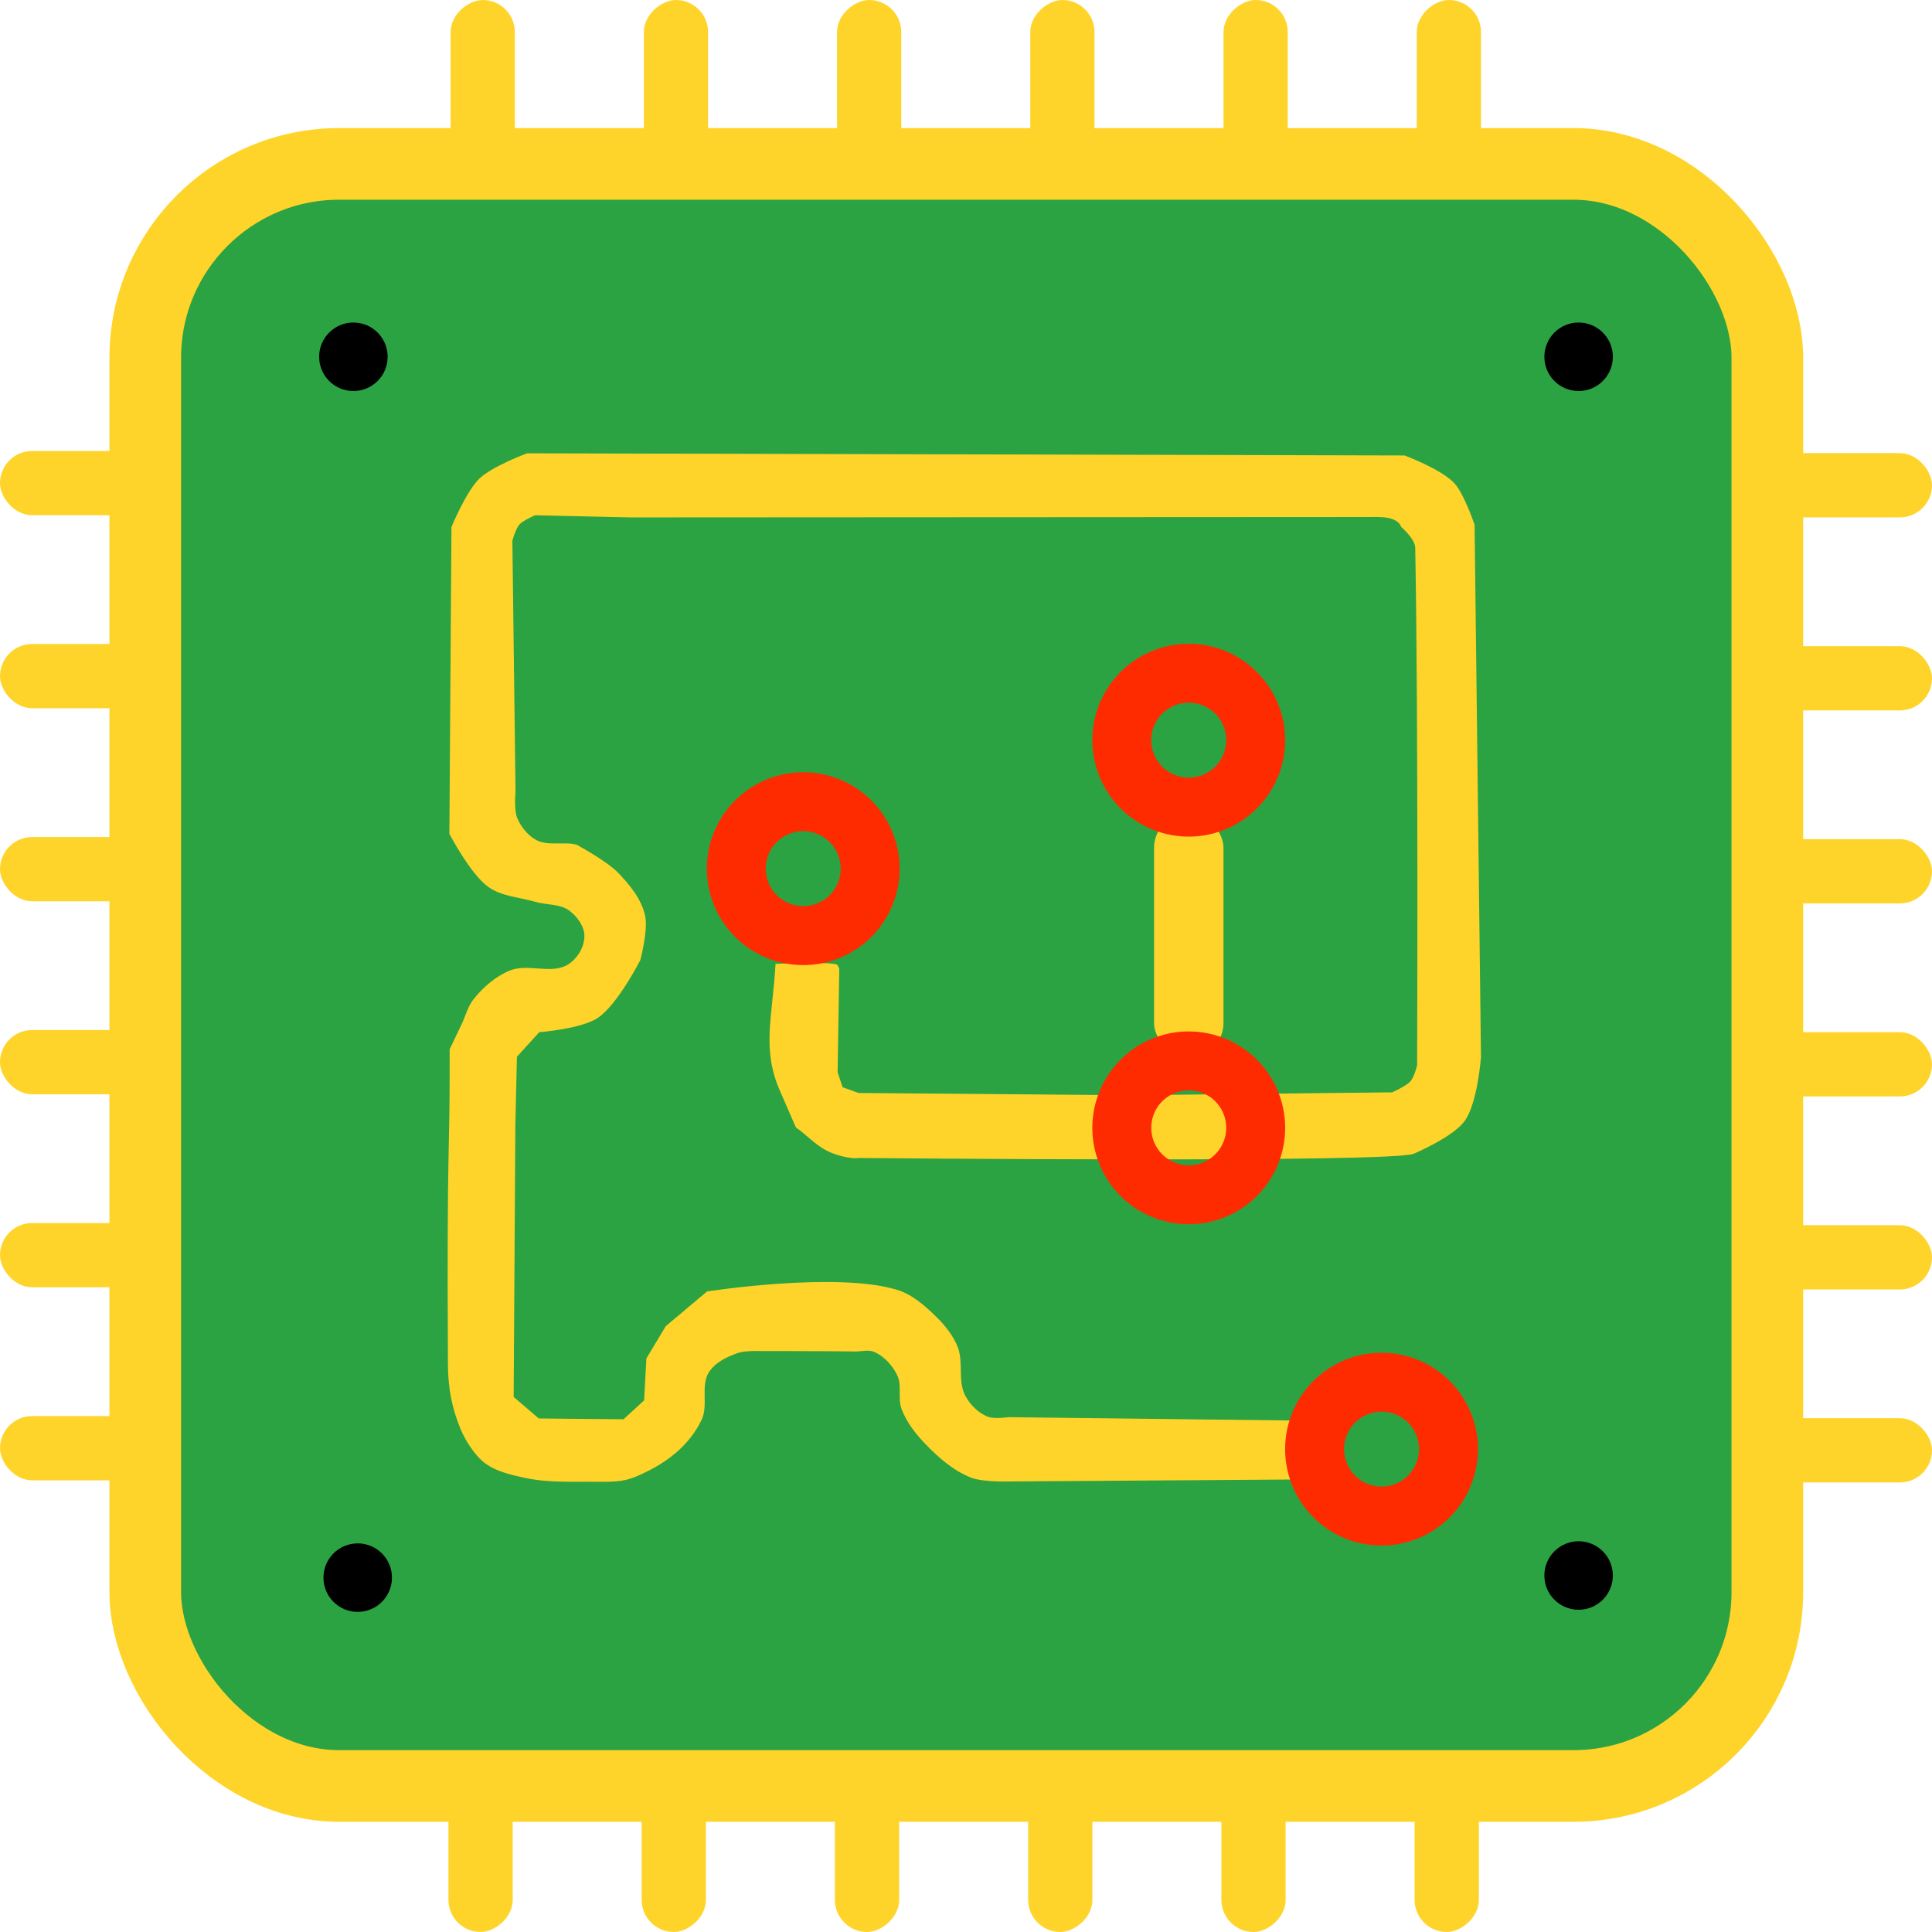 <?xml version="1.0" encoding="UTF-8" standalone="no"?>
<!-- Created with Inkscape (http://www.inkscape.org/) -->

<svg
   xmlns:dc="http://purl.org/dc/elements/1.1/"
   xmlns:cc="http://creativecommons.org/ns#"
   xmlns:rdf="http://www.w3.org/1999/02/22-rdf-syntax-ns#"
   xmlns:svg="http://www.w3.org/2000/svg"
   xmlns="http://www.w3.org/2000/svg"
   xmlns:sodipodi="http://sodipodi.sourceforge.net/DTD/sodipodi-0.dtd"
   xmlns:inkscape="http://www.inkscape.org/namespaces/inkscape"
   width="48"
   height="48"
   viewBox="0 0 48 48"
   id="svg2"
   version="1.1"
   inkscape:version="0.91 r13725"
   sodipodi:docname="chip.svg">
  <defs
     id="defs4" />
  <sodipodi:namedview
     id="base"
     pagecolor="#ffffff"
     bordercolor="#666666"
     borderopacity="1.0"
     inkscape:pageopacity="0.0"
     inkscape:pageshadow="2"
     inkscape:zoom="7.68"
     inkscape:cx="44.804292"
     inkscape:cy="35.11086"
     inkscape:document-units="px"
     inkscape:current-layer="layer1"
     showgrid="false"
     inkscape:window-width="1920"
     inkscape:window-height="1017"
     inkscape:window-x="-8"
     inkscape:window-y="-8"
     inkscape:window-maximized="1"
     units="px" />
  <g
     inkscape:label="Layer 1"
     inkscape:groupmode="layer"
     id="layer1"
     transform="translate(0,-1004.362)">
    <rect
       style="opacity:1;fill:#2ba342;fill-opacity:1;fill-rule:evenodd;stroke:#ffd42a;stroke-width:1.78;stroke-linecap:butt;stroke-miterlimit:4;stroke-dasharray:none;stroke-opacity:1"
       id="rect4150"
       width="40.3"
       height="40.3"
       x="3.609"
       y="1008.434"
       ry="4.817" />
    <path
       style="opacity:1;fill:#ffd42a;fill-opacity:1;fill-rule:evenodd;stroke:none;stroke-width:10;stroke-linecap:butt;stroke-miterlimit:4;stroke-dasharray:none;stroke-opacity:1"
       d="m 20.851,1028.425 -0.041,2.577 0.124,0.372 0.399,0.143 6.692,0.056 6.564,-0.072 c 0,0 0.344,-0.155 0.447,-0.267 0.103,-0.112 0.172,-0.404 0.172,-0.404 0,0 0.034,-8.511 -0.047,-12.863 -0.004,-0.216 -0.347,-0.513 -0.347,-0.513 -0.108,-0.28 -0.554,-0.249 -0.854,-0.247 -6.088,0 -12.177,0.01 -18.265,0.01 l -2.402,-0.053 c 0,0 -0.295,0.125 -0.389,0.23 -0.094,0.105 -0.174,0.402 -0.174,0.402 l 0.078,6.234 c 0,0 -0.042,0.447 0.039,0.647 0.092,0.226 0.263,0.438 0.477,0.556 0.323,0.179 0.88,-0.011 1.095,0.168 0,0 0.673,0.37 0.936,0.642 0.289,0.3 0.575,0.649 0.67,1.055 0.086,0.364 -0.116,1.116 -0.116,1.116 0,0 -0.563,1.108 -1.058,1.438 -0.415,0.276 -1.453,0.354 -1.453,0.354 l -0.555,0.61 -0.039,1.697 -0.042,6.756 0.624,0.534 c 0.702,0.01 1.404,0.013 2.106,0.02 l 0.511,-0.469 0.057,-1.043 0.481,-0.801 1.025,-0.862 c 0,0 3.218,-0.502 4.723,-0.04 0.378,0.116 0.695,0.397 0.977,0.674 0.214,0.211 0.41,0.456 0.524,0.735 0.155,0.381 -5.6e-4,0.855 0.191,1.218 0.118,0.225 0.319,0.426 0.554,0.523 0.161,0.066 0.523,0.013 0.523,0.013 l 7.045,0.083 c 0.444,0.01 -0.046,0.27 -0.046,0.642 0,0.373 0.52,0.82 0.076,0.824 l -7.016,0.048 c 0,0 -0.673,0.025 -0.98,-0.091 -0.446,-0.17 -0.823,-0.504 -1.154,-0.848 -0.241,-0.25 -0.461,-0.537 -0.584,-0.862 -0.099,-0.263 0.016,-0.584 -0.107,-0.837 -0.119,-0.244 -0.322,-0.472 -0.572,-0.58 -0.142,-0.062 -0.31,-0.01 -0.464,-0.011 -0.779,-0.011 -2.338,-0.011 -2.338,-0.011 0,0 -0.398,-0.016 -0.582,0.047 -0.273,0.094 -0.567,0.235 -0.723,0.479 -0.213,0.334 -0.01,0.816 -0.178,1.174 -0.283,0.601 -0.8,1.025 -1.399,1.312 -0.364,0.174 -0.525,0.246 -1.139,0.237 -0.615,-0.01 -1.242,0.033 -1.844,-0.096 -0.37,-0.079 -0.769,-0.167 -1.058,-0.411 -0.198,-0.167 -0.422,-0.497 -0.547,-0.793 -0.214,-0.506 -0.316,-1.02 -0.319,-1.617 -0.029,-6.025 0.051,-4.861 0.043,-7.829 l 0.297,-0.622 c 0.099,-0.207 0.154,-0.442 0.297,-0.622 0.239,-0.3 0.548,-0.568 0.903,-0.713 0.452,-0.185 1.05,0.111 1.458,-0.158 0.223,-0.147 0.395,-0.431 0.393,-0.698 -0.002,-0.243 -0.176,-0.482 -0.37,-0.628 -0.233,-0.176 -0.568,-0.141 -0.849,-0.222 -0.395,-0.115 -0.841,-0.134 -1.175,-0.375 -0.441,-0.317 -0.961,-1.315 -0.961,-1.315 l 0.052,-7.623 c 0,0 0.361,-0.88 0.693,-1.201 0.322,-0.311 1.186,-0.63 1.186,-0.63 l 21.799,0.054 c 0,0 0.905,0.334 1.234,0.685 0.249,0.266 0.507,1.037 0.507,1.037 l 0.159,13.226 c 0,0 -0.085,1.14 -0.402,1.582 -0.291,0.405 -1.257,0.813 -1.257,0.813 -0.373,0.241 -13.819,0.11 -13.819,0.11 -0.037,0.028 -0.44,-0.014 -0.756,-0.171 -0.316,-0.157 -0.545,-0.428 -0.786,-0.585 l -0.395,-0.906 c -0.458,-1.052 -0.192,-1.789 -0.111,-3.16 0,0 1.489,-0.068 1.539,0.031 z"
       id="rect4173"
       inkscape:connector-curvature="0"
       sodipodi:nodetypes="ccccccscsscccsccsasascsccccccccccssssscssscsaaasscsssssasascssssssssccsccsccsssscsssc" />
    <rect
       style="opacity:1;fill:#ffd42a;fill-opacity:1;fill-rule:evenodd;stroke:none;stroke-width:10;stroke-linecap:butt;stroke-miterlimit:4;stroke-dasharray:none;stroke-opacity:1"
       id="rect4139"
       width="1.724"
       height="6.048"
       x="28.673"
       y="1024.578"
       ry="0.845" />
    <path
       style="color:#000000;clip-rule:nonzero;display:inline;overflow:visible;visibility:visible;opacity:1;isolation:auto;mix-blend-mode:normal;color-interpolation:sRGB;color-interpolation-filters:linearRGB;solid-color:#000000;solid-opacity:1;fill:#ff2b00;fill-opacity:1;fill-rule:nonzero;stroke:none;stroke-width:2;stroke-linecap:butt;stroke-linejoin:miter;stroke-miterlimit:4;stroke-dasharray:none;stroke-dashoffset:0;stroke-opacity:1;color-rendering:auto;image-rendering:auto;shape-rendering:auto;text-rendering:auto;enable-background:accumulate"
       d="m 19.956,1023.549 a 2.395,2.395 0 0 0 -2.395,2.395 2.395,2.395 0 0 0 2.395,2.395 2.395,2.395 0 0 0 2.395,-2.395 2.395,2.395 0 0 0 -2.395,-2.395 z m 0,1.463 a 0.931,0.931 0 0 1 0.931,0.931 0.931,0.931 0 0 1 -0.931,0.931 0.931,0.931 0 0 1 -0.931,-0.931 0.931,0.931 0 0 1 0.931,-0.931 z"
       id="path4140"
       inkscape:connector-curvature="0" />
    <path
       inkscape:connector-curvature="0"
       id="path4145"
       d="m 29.534,1020.357 a 2.395,2.395 0 0 0 -2.395,2.395 2.395,2.395 0 0 0 2.395,2.395 2.395,2.395 0 0 0 2.395,-2.395 2.395,2.395 0 0 0 -2.395,-2.395 z m 0,1.463 a 0.931,0.931 0 0 1 0.931,0.931 0.931,0.931 0 0 1 -0.931,0.931 0.931,0.931 0 0 1 -0.931,-0.931 0.931,0.931 0 0 1 0.931,-0.931 z"
       style="color:#000000;clip-rule:nonzero;display:inline;overflow:visible;visibility:visible;opacity:1;isolation:auto;mix-blend-mode:normal;color-interpolation:sRGB;color-interpolation-filters:linearRGB;solid-color:#000000;solid-opacity:1;fill:#ff2b00;fill-opacity:1;fill-rule:nonzero;stroke:none;stroke-width:2;stroke-linecap:butt;stroke-linejoin:miter;stroke-miterlimit:4;stroke-dasharray:none;stroke-dashoffset:0;stroke-opacity:1;color-rendering:auto;image-rendering:auto;shape-rendering:auto;text-rendering:auto;enable-background:accumulate" />
    <path
       style="color:#000000;clip-rule:nonzero;display:inline;overflow:visible;visibility:visible;opacity:1;isolation:auto;mix-blend-mode:normal;color-interpolation:sRGB;color-interpolation-filters:linearRGB;solid-color:#000000;solid-opacity:1;fill:#ff2b00;fill-opacity:1;fill-rule:nonzero;stroke:none;stroke-width:2;stroke-linecap:butt;stroke-linejoin:miter;stroke-miterlimit:4;stroke-dasharray:none;stroke-dashoffset:0;stroke-opacity:1;color-rendering:auto;image-rendering:auto;shape-rendering:auto;text-rendering:auto;enable-background:accumulate"
       d="m 29.534,1029.988 a 2.395,2.395 0 0 0 -2.395,2.395 2.395,2.395 0 0 0 2.395,2.395 2.395,2.395 0 0 0 2.395,-2.395 2.395,2.395 0 0 0 -2.395,-2.395 z m 0,1.463 a 0.931,0.931 0 0 1 0.931,0.931 0.931,0.931 0 0 1 -0.931,0.931 0.931,0.931 0 0 1 -0.931,-0.931 0.931,0.931 0 0 1 0.931,-0.931 z"
       id="path4147"
       inkscape:connector-curvature="0" />
    <path
       inkscape:connector-curvature="0"
       id="path4149"
       d="m 34.324,1037.971 a 2.395,2.395 0 0 0 -2.395,2.395 2.395,2.395 0 0 0 2.395,2.395 2.395,2.395 0 0 0 2.395,-2.395 2.395,2.395 0 0 0 -2.395,-2.395 z m 0,1.463 a 0.931,0.931 0 0 1 0.931,0.931 0.931,0.931 0 0 1 -0.931,0.931 0.931,0.931 0 0 1 -0.931,-0.931 0.931,0.931 0 0 1 0.931,-0.931 z"
       style="color:#000000;clip-rule:nonzero;display:inline;overflow:visible;visibility:visible;opacity:1;isolation:auto;mix-blend-mode:normal;color-interpolation:sRGB;color-interpolation-filters:linearRGB;solid-color:#000000;solid-opacity:1;fill:#ff2b00;fill-opacity:1;fill-rule:nonzero;stroke:none;stroke-width:2;stroke-linecap:butt;stroke-linejoin:miter;stroke-miterlimit:4;stroke-dasharray:none;stroke-dashoffset:0;stroke-opacity:1;color-rendering:auto;image-rendering:auto;shape-rendering:auto;text-rendering:auto;enable-background:accumulate" />
    <ellipse
       style="color:#000000;clip-rule:nonzero;display:inline;overflow:visible;visibility:visible;opacity:1;isolation:auto;mix-blend-mode:normal;color-interpolation:sRGB;color-interpolation-filters:linearRGB;solid-color:#000000;solid-opacity:1;fill:#000000;fill-opacity:1;fill-rule:nonzero;stroke:none;stroke-width:2;stroke-linecap:butt;stroke-linejoin:miter;stroke-miterlimit:4;stroke-dasharray:none;stroke-dashoffset:0;stroke-opacity:1;color-rendering:auto;image-rendering:auto;shape-rendering:auto;text-rendering:auto;enable-background:accumulate"
       id="path4151"
       cx="8.78"
       cy="1013.226"
       rx="0.851"
       ry="0.851" />
    <ellipse
       cy="1013.226"
       cx="39.22"
       id="circle4153"
       style="color:#000000;clip-rule:nonzero;display:inline;overflow:visible;visibility:visible;opacity:1;isolation:auto;mix-blend-mode:normal;color-interpolation:sRGB;color-interpolation-filters:linearRGB;solid-color:#000000;solid-opacity:1;fill:#000000;fill-opacity:1;fill-rule:nonzero;stroke:none;stroke-width:2;stroke-linecap:butt;stroke-linejoin:miter;stroke-miterlimit:4;stroke-dasharray:none;stroke-dashoffset:0;stroke-opacity:1;color-rendering:auto;image-rendering:auto;shape-rendering:auto;text-rendering:auto;enable-background:accumulate"
       rx="0.851"
       ry="0.851" />
    <ellipse
       style="color:#000000;clip-rule:nonzero;display:inline;overflow:visible;visibility:visible;opacity:1;isolation:auto;mix-blend-mode:normal;color-interpolation:sRGB;color-interpolation-filters:linearRGB;solid-color:#000000;solid-opacity:1;fill:#000000;fill-opacity:1;fill-rule:nonzero;stroke:none;stroke-width:2;stroke-linecap:butt;stroke-linejoin:miter;stroke-miterlimit:4;stroke-dasharray:none;stroke-dashoffset:0;stroke-opacity:1;color-rendering:auto;image-rendering:auto;shape-rendering:auto;text-rendering:auto;enable-background:accumulate"
       id="circle4155"
       cx="39.22"
       cy="1043.505"
       rx="0.851"
       ry="0.851" />
    <ellipse
       cy="1043.558"
       cx="8.887"
       id="circle4157"
       style="color:#000000;clip-rule:nonzero;display:inline;overflow:visible;visibility:visible;opacity:1;isolation:auto;mix-blend-mode:normal;color-interpolation:sRGB;color-interpolation-filters:linearRGB;solid-color:#000000;solid-opacity:1;fill:#000000;fill-opacity:1;fill-rule:nonzero;stroke:none;stroke-width:2;stroke-linecap:butt;stroke-linejoin:miter;stroke-miterlimit:4;stroke-dasharray:none;stroke-dashoffset:0;stroke-opacity:1;color-rendering:auto;image-rendering:auto;shape-rendering:auto;text-rendering:auto;enable-background:accumulate"
       rx="0.851"
       ry="0.851" />
    <rect
       style="opacity:1;fill:#ffd42a;fill-opacity:1;fill-rule:evenodd;stroke:none;stroke-width:10;stroke-linecap:butt;stroke-miterlimit:4;stroke-dasharray:none;stroke-opacity:1"
       id="rect4159"
       width="4.044"
       height="1.596"
       x="43.956"
       y="1015.62"
       ry="0.798" />
    <rect
       ry="0.798"
       y="-36.795"
       x="1004.362"
       height="1.596"
       width="4.044"
       id="rect4174"
       style="opacity:1;fill:#ffd42a;fill-opacity:1;fill-rule:evenodd;stroke:none;stroke-width:10;stroke-linecap:butt;stroke-miterlimit:4;stroke-dasharray:none;stroke-opacity:1"
       transform="matrix(0,1,-1,0,0,0)" />
    <rect
       style="opacity:1;fill:#ffd42a;fill-opacity:1;fill-rule:evenodd;stroke:none;stroke-width:10;stroke-linecap:butt;stroke-miterlimit:4;stroke-dasharray:none;stroke-opacity:1"
       id="rect4176"
       width="4.044"
       height="1.596"
       x="43.956"
       y="1039.597"
       ry="0.798" />
    <rect
       ry="0.798"
       y="1034.802"
       x="43.956"
       height="1.596"
       width="4.044"
       id="rect4178"
       style="opacity:1;fill:#ffd42a;fill-opacity:1;fill-rule:evenodd;stroke:none;stroke-width:10;stroke-linecap:butt;stroke-miterlimit:4;stroke-dasharray:none;stroke-opacity:1" />
    <rect
       style="opacity:1;fill:#ffd42a;fill-opacity:1;fill-rule:evenodd;stroke:none;stroke-width:10;stroke-linecap:butt;stroke-miterlimit:4;stroke-dasharray:none;stroke-opacity:1"
       id="rect4180"
       width="4.044"
       height="1.596"
       x="43.956"
       y="1030.006"
       ry="0.798" />
    <rect
       ry="0.798"
       y="1025.211"
       x="43.956"
       height="1.596"
       width="4.044"
       id="rect4182"
       style="opacity:1;fill:#ffd42a;fill-opacity:1;fill-rule:evenodd;stroke:none;stroke-width:10;stroke-linecap:butt;stroke-miterlimit:4;stroke-dasharray:none;stroke-opacity:1" />
    <rect
       style="opacity:1;fill:#ffd42a;fill-opacity:1;fill-rule:evenodd;stroke:none;stroke-width:10;stroke-linecap:butt;stroke-miterlimit:4;stroke-dasharray:none;stroke-opacity:1"
       id="rect4184"
       width="4.044"
       height="1.596"
       x="43.956"
       y="1020.416"
       ry="0.798" />
    <rect
       transform="matrix(0,1,-1,0,0,0)"
       style="opacity:1;fill:#ffd42a;fill-opacity:1;fill-rule:evenodd;stroke:none;stroke-width:10;stroke-linecap:butt;stroke-miterlimit:4;stroke-dasharray:none;stroke-opacity:1"
       id="rect4186"
       width="4.044"
       height="1.596"
       x="1004.362"
       y="-31.994"
       ry="0.798" />
    <rect
       ry="0.798"
       y="-27.193"
       x="1004.362"
       height="1.596"
       width="4.044"
       id="rect4188"
       style="opacity:1;fill:#ffd42a;fill-opacity:1;fill-rule:evenodd;stroke:none;stroke-width:10;stroke-linecap:butt;stroke-miterlimit:4;stroke-dasharray:none;stroke-opacity:1"
       transform="matrix(0,1,-1,0,0,0)" />
    <rect
       transform="matrix(0,1,-1,0,0,0)"
       style="opacity:1;fill:#ffd42a;fill-opacity:1;fill-rule:evenodd;stroke:none;stroke-width:10;stroke-linecap:butt;stroke-miterlimit:4;stroke-dasharray:none;stroke-opacity:1"
       id="rect4190"
       width="4.044"
       height="1.596"
       x="1004.362"
       y="-22.392"
       ry="0.798" />
    <rect
       ry="0.798"
       y="-17.592"
       x="1004.362"
       height="1.596"
       width="4.044"
       id="rect4192"
       style="opacity:1;fill:#ffd42a;fill-opacity:1;fill-rule:evenodd;stroke:none;stroke-width:10;stroke-linecap:butt;stroke-miterlimit:4;stroke-dasharray:none;stroke-opacity:1"
       transform="matrix(0,1,-1,0,0,0)" />
    <rect
       transform="matrix(0,1,-1,0,0,0)"
       style="opacity:1;fill:#ffd42a;fill-opacity:1;fill-rule:evenodd;stroke:none;stroke-width:10;stroke-linecap:butt;stroke-miterlimit:4;stroke-dasharray:none;stroke-opacity:1"
       id="rect4194"
       width="4.044"
       height="1.596"
       x="1004.362"
       y="-12.791"
       ry="0.798" />
    <rect
       transform="matrix(0,1,-1,0,0,0)"
       style="opacity:1;fill:#ffd42a;fill-opacity:1;fill-rule:evenodd;stroke:none;stroke-width:10;stroke-linecap:butt;stroke-miterlimit:4;stroke-dasharray:none;stroke-opacity:1"
       id="rect4196"
       width="4.044"
       height="1.596"
       x="1048.318"
       y="-36.742"
       ry="0.798" />
    <rect
       ry="0.798"
       y="-31.941"
       x="1048.318"
       height="1.596"
       width="4.044"
       id="rect4198"
       style="opacity:1;fill:#ffd42a;fill-opacity:1;fill-rule:evenodd;stroke:none;stroke-width:10;stroke-linecap:butt;stroke-miterlimit:4;stroke-dasharray:none;stroke-opacity:1"
       transform="matrix(0,1,-1,0,0,0)" />
    <rect
       transform="matrix(0,1,-1,0,0,0)"
       style="opacity:1;fill:#ffd42a;fill-opacity:1;fill-rule:evenodd;stroke:none;stroke-width:10;stroke-linecap:butt;stroke-miterlimit:4;stroke-dasharray:none;stroke-opacity:1"
       id="rect4200"
       width="4.044"
       height="1.596"
       x="1048.318"
       y="-27.14"
       ry="0.798" />
    <rect
       ry="0.798"
       y="-22.339"
       x="1048.318"
       height="1.596"
       width="4.044"
       id="rect4202"
       style="opacity:1;fill:#ffd42a;fill-opacity:1;fill-rule:evenodd;stroke:none;stroke-width:10;stroke-linecap:butt;stroke-miterlimit:4;stroke-dasharray:none;stroke-opacity:1"
       transform="matrix(0,1,-1,0,0,0)" />
    <rect
       transform="matrix(0,1,-1,0,0,0)"
       style="opacity:1;fill:#ffd42a;fill-opacity:1;fill-rule:evenodd;stroke:none;stroke-width:10;stroke-linecap:butt;stroke-miterlimit:4;stroke-dasharray:none;stroke-opacity:1"
       id="rect4204"
       width="4.044"
       height="1.596"
       x="1048.318"
       y="-17.538"
       ry="0.798" />
    <rect
       ry="0.798"
       y="-12.738"
       x="1048.318"
       height="1.596"
       width="4.044"
       id="rect4206"
       style="opacity:1;fill:#ffd42a;fill-opacity:1;fill-rule:evenodd;stroke:none;stroke-width:10;stroke-linecap:butt;stroke-miterlimit:4;stroke-dasharray:none;stroke-opacity:1"
       transform="matrix(0,1,-1,0,0,0)" />
    <rect
       ry="0.798"
       y="1015.567"
       x="0"
       height="1.596"
       width="4.044"
       id="rect4208"
       style="opacity:1;fill:#ffd42a;fill-opacity:1;fill-rule:evenodd;stroke:none;stroke-width:10;stroke-linecap:butt;stroke-miterlimit:4;stroke-dasharray:none;stroke-opacity:1" />
    <rect
       ry="0.798"
       y="1039.544"
       x="0"
       height="1.596"
       width="4.044"
       id="rect4210"
       style="opacity:1;fill:#ffd42a;fill-opacity:1;fill-rule:evenodd;stroke:none;stroke-width:10;stroke-linecap:butt;stroke-miterlimit:4;stroke-dasharray:none;stroke-opacity:1" />
    <rect
       style="opacity:1;fill:#ffd42a;fill-opacity:1;fill-rule:evenodd;stroke:none;stroke-width:10;stroke-linecap:butt;stroke-miterlimit:4;stroke-dasharray:none;stroke-opacity:1"
       id="rect4212"
       width="4.044"
       height="1.596"
       x="0"
       y="1034.748"
       ry="0.798" />
    <rect
       ry="0.798"
       y="1029.953"
       x="0"
       height="1.596"
       width="4.044"
       id="rect4214"
       style="opacity:1;fill:#ffd42a;fill-opacity:1;fill-rule:evenodd;stroke:none;stroke-width:10;stroke-linecap:butt;stroke-miterlimit:4;stroke-dasharray:none;stroke-opacity:1" />
    <rect
       style="opacity:1;fill:#ffd42a;fill-opacity:1;fill-rule:evenodd;stroke:none;stroke-width:10;stroke-linecap:butt;stroke-miterlimit:4;stroke-dasharray:none;stroke-opacity:1"
       id="rect4216"
       width="4.044"
       height="1.596"
       x="0"
       y="1025.158"
       ry="0.798" />
    <rect
       ry="0.798"
       y="1020.362"
       x="0"
       height="1.596"
       width="4.044"
       id="rect4218"
       style="opacity:1;fill:#ffd42a;fill-opacity:1;fill-rule:evenodd;stroke:none;stroke-width:10;stroke-linecap:butt;stroke-miterlimit:4;stroke-dasharray:none;stroke-opacity:1" />
  </g>
</svg>
